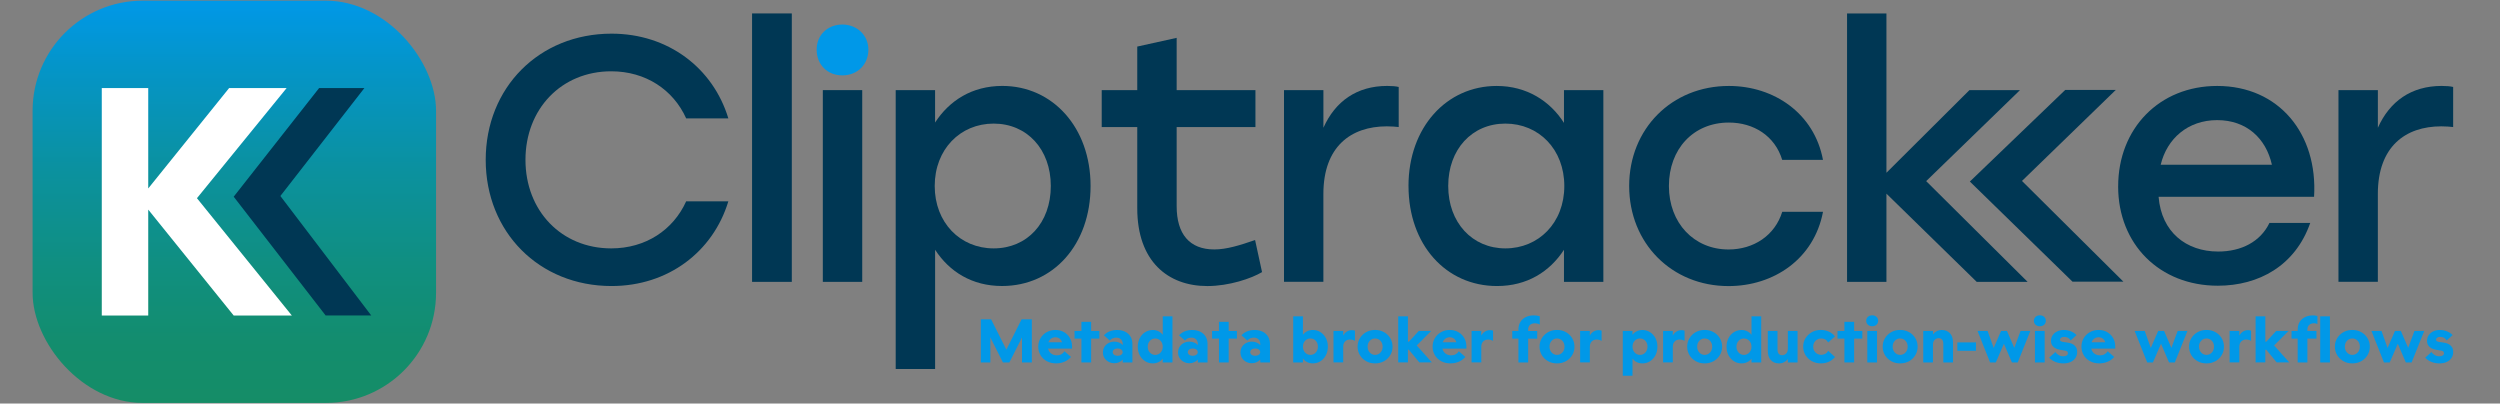 <?xml version="1.0" encoding="UTF-8"?><svg id="Calque_1" xmlns="http://www.w3.org/2000/svg" xmlns:xlink="http://www.w3.org/1999/xlink" viewBox="0 0 1109.05 179.03"><rect x="0" y="0" width="1109.05" height="179.03" fill="#808080" stroke="none"/><defs><style>.cls-1{fill:#fff;}.cls-2{fill:#0098e8;}.cls-3{fill:url(#Dégradé_sans_nom_53);}.cls-4{fill:#003754;}</style><linearGradient id="Dégradé_sans_nom_53" x1="199.41" y1="277.31" x2="377.85" y2="277.31" gradientTransform="translate(381.26 -199.11) rotate(90)" gradientUnits="userSpaceOnUse"><stop offset="0" stop-color="#0098e8"/><stop offset=".16" stop-color="#0495c9"/><stop offset=".42" stop-color="#0b919f"/><stop offset=".66" stop-color="#108f80"/><stop offset=".86" stop-color="#138d6d"/><stop offset="1" stop-color="#158d67"/></linearGradient></defs><rect class="cls-3" x="14.46" y=".3" width="178.98" height="178.44" rx="48.84" ry="48.84"/><path class="cls-2" d="M435.12,141.66h4.55l6.77,13.45,6.75-13.45h4.55v19.13h-4.36v-11.09l-5.6,11.09h-2.87l-5.57-11.09v11.09h-4.23v-19.13h0Z"/><path class="cls-2" d="M461.61,157.57c-.68-1.13-1.02-2.39-1.02-3.77s.33-2.66,1-3.77c.67-1.13,1.58-2.01,2.73-2.67,1.15-.65,2.46-.98,3.89-.98s2.7.32,3.81.96,1.98,1.52,2.61,2.61.95,2.33.95,3.7v.99h-10.64c.23.95.69,1.69,1.39,2.21s1.53.79,2.49.79c.77,0,1.44-.16,2.02-.48s1.04-.77,1.38-1.34l2.89,2.52c-.71.87-1.65,1.57-2.8,2.09-1.15.51-2.41.78-3.79.78-1.55,0-2.92-.32-4.13-.98-1.19-.65-2.13-1.54-2.81-2.67h.01ZM465.09,151.84h6.03c-.21-.75-.58-1.31-1.12-1.67s-1.14-.55-1.83-.55-1.32.2-1.87.59-.96.94-1.21,1.63Z"/><path class="cls-2" d="M479.74,150.21h-3.06v-3.4h3.06v-4.04h4.31v4.04h3.64v3.4h-3.64v10.58h-4.31v-10.58Z"/><path class="cls-2" d="M502.37,160.79h-4.31v-1.26c-.45.48-.98.87-1.61,1.16s-1.32.45-2.06.45c-.93,0-1.79-.2-2.56-.61-.78-.41-1.39-.97-1.86-1.69s-.69-1.54-.69-2.47.22-1.79.67-2.5c.45-.73,1.06-1.29,1.83-1.7s1.65-.61,2.61-.61c.74,0,1.42.13,2.05.39.64.26,1.17.62,1.62,1.12v-.48c0-.84-.26-1.52-.77-2.03s-1.21-.78-2.1-.78c-.56,0-1.08.11-1.6.32-.51.21-.92.55-1.22.99l-2.66-2.33c.62-.71,1.43-1.28,2.41-1.72.98-.42,2.12-.65,3.43-.65s2.54.25,3.56.75,1.81,1.22,2.39,2.14c.57.93.86,2.03.86,3.33v8.19h0ZM494.23,155.05c-.41.3-.61.69-.61,1.18,0,.45.2.83.61,1.14s.94.47,1.58.47,1.17-.16,1.6-.47.62-.69.62-1.14c0-.48-.21-.87-.62-1.18-.42-.3-.95-.46-1.6-.46s-1.17.16-1.58.46Z"/><path class="cls-2" d="M520.13,160.79h-4.31v-1.69c-.51.66-1.15,1.18-1.9,1.55s-1.58.56-2.52.56c-1.22,0-2.33-.31-3.35-.95s-1.83-1.51-2.42-2.62c-.6-1.12-.89-2.4-.89-3.84s.3-2.72.89-3.84,1.41-1.99,2.42-2.62,2.13-.95,3.35-.95c.93,0,1.76.19,2.52.56s1.38.9,1.9,1.58v-8.19h4.31v20.47-.02ZM514.85,151.19c-.65-.69-1.44-1.03-2.39-1.03s-1.72.35-2.35,1.03c-.65.69-.96,1.56-.96,2.61s.32,1.9.96,2.6c.65.69,1.43,1.05,2.35,1.05s1.74-.35,2.39-1.05c.65-.69.96-1.56.96-2.6s-.32-1.92-.96-2.61Z"/><path class="cls-2" d="M535.69,160.79h-4.31v-1.26c-.45.48-.98.87-1.61,1.16s-1.32.45-2.06.45c-.93,0-1.79-.2-2.56-.61-.78-.41-1.39-.97-1.86-1.69s-.69-1.54-.69-2.47.22-1.79.67-2.5c.45-.73,1.06-1.29,1.83-1.7.78-.41,1.65-.61,2.61-.61.74,0,1.42.13,2.05.39.64.26,1.17.62,1.62,1.12v-.48c0-.84-.26-1.52-.76-2.03-.51-.51-1.21-.78-2.1-.78-.56,0-1.08.11-1.6.32-.51.21-.92.55-1.22.99l-2.66-2.33c.62-.71,1.43-1.28,2.41-1.72s2.12-.65,3.43-.65,2.54.25,3.56.75,1.81,1.22,2.39,2.14c.57.93.86,2.03.86,3.33v8.19h-.01ZM527.54,155.05c-.41.3-.61.69-.61,1.18,0,.45.2.83.61,1.14s.94.47,1.58.47,1.17-.16,1.6-.47.62-.69.62-1.14c0-.48-.21-.87-.62-1.18-.42-.3-.95-.46-1.6-.46s-1.17.16-1.58.46Z"/><path class="cls-2" d="M540.76,150.21h-3.06v-3.4h3.06v-4.04h4.31v4.04h3.64v3.4h-3.64v10.58h-4.31v-10.58Z"/><path class="cls-2" d="M563.38,160.79h-4.31v-1.26c-.45.48-.98.87-1.61,1.16s-1.32.45-2.06.45c-.93,0-1.79-.2-2.56-.61-.78-.41-1.39-.97-1.86-1.69s-.69-1.54-.69-2.47.22-1.79.67-2.5c.45-.73,1.06-1.29,1.83-1.7.78-.41,1.65-.61,2.61-.61.74,0,1.42.13,2.05.39.64.26,1.17.62,1.62,1.12v-.48c0-.84-.26-1.52-.76-2.03-.51-.51-1.21-.78-2.1-.78-.56,0-1.08.11-1.6.32-.51.21-.92.55-1.22.99l-2.66-2.33c.62-.71,1.43-1.28,2.41-1.72s2.12-.65,3.43-.65,2.54.25,3.56.75,1.81,1.22,2.39,2.14c.57.93.86,2.03.86,3.33v8.19h-.01ZM555.24,155.05c-.41.3-.61.69-.61,1.18,0,.45.2.83.61,1.14s.94.47,1.58.47,1.17-.16,1.6-.47.62-.69.62-1.14c0-.48-.21-.87-.62-1.18-.42-.3-.95-.46-1.6-.46s-1.17.16-1.58.46Z"/><path class="cls-2" d="M573.69,140.32h4.31v8.17c.51-.66,1.15-1.18,1.89-1.55s1.58-.56,2.53-.56c1.23,0,2.34.31,3.35.95s1.8,1.51,2.4,2.62.89,2.4.89,3.84-.3,2.72-.89,3.84c-.6,1.12-1.39,1.99-2.4,2.62s-2.12.95-3.35.95c-.95,0-1.79-.19-2.53-.56s-1.37-.89-1.89-1.55v1.69h-4.31v-20.47h0ZM578.96,156.39c.64.69,1.43,1.05,2.37,1.05s1.74-.35,2.37-1.05c.64-.69.95-1.56.95-2.6s-.31-1.92-.95-2.61c-.64-.69-1.43-1.03-2.37-1.03s-1.74.35-2.37,1.03c-.64.69-.95,1.56-.95,2.61s.31,1.9.95,2.6Z"/><path class="cls-2" d="M591.55,146.81h4.31v2.06c.41-.75.94-1.34,1.6-1.76.65-.42,1.41-.65,2.27-.65.45,0,.9.07,1.36.21v4.55c-.33-.2-.7-.35-1.09-.45s-.77-.15-1.13-.15c-.84,0-1.55.28-2.13.83-.58.56-.87,1.36-.87,2.41v6.91h-4.31v-13.98h0Z"/><path class="cls-2" d="M603.28,150.02c.68-1.13,1.61-2.01,2.77-2.67s2.49-.98,3.95-.98,2.81.32,3.97.98c1.17.65,2.1,1.54,2.77,2.67.68,1.13,1.02,2.39,1.02,3.77s-.33,2.66-1.02,3.77c-.68,1.13-1.61,2.01-2.77,2.67-1.17.65-2.5.98-3.97.98s-2.78-.32-3.95-.98-2.1-1.54-2.77-2.67c-.68-1.13-1.02-2.39-1.02-3.77s.33-2.66,1.02-3.77ZM607.66,156.39c.65.69,1.43,1.05,2.35,1.05s1.74-.35,2.39-1.05c.65-.69.96-1.56.96-2.6s-.32-1.92-.96-2.61c-.65-.69-1.44-1.03-2.39-1.03s-1.72.35-2.35,1.03c-.65.69-.96,1.56-.96,2.61s.32,1.9.96,2.6Z"/><path class="cls-2" d="M620.27,140.32h4.31v11.25h.46l4.36-4.77h5.51l-6.43,6.45,6.72,7.52h-5.57l-4.63-5.62h-.42v5.62h-4.31v-20.47h0Z"/><path class="cls-2" d="M636.55,157.57c-.68-1.13-1.02-2.39-1.02-3.77s.33-2.66,1-3.77c.67-1.13,1.58-2.01,2.73-2.67s2.46-.98,3.89-.98,2.7.32,3.81.96c1.1.65,1.98,1.52,2.61,2.61s.95,2.33.95,3.7v.99h-10.64c.23.95.69,1.69,1.39,2.21s1.53.79,2.49.79c.77,0,1.44-.16,2.02-.48s1.04-.77,1.38-1.34l2.89,2.52c-.71.87-1.65,1.57-2.8,2.09-1.15.51-2.41.78-3.79.78-1.55,0-2.92-.32-4.13-.98s-2.13-1.54-2.81-2.67h.01ZM640.03,151.84h6.03c-.21-.75-.58-1.31-1.12-1.67s-1.14-.55-1.83-.55-1.32.2-1.87.59-.96.94-1.21,1.63Z"/><path class="cls-2" d="M652.81,146.81h4.31v2.06c.41-.75.94-1.34,1.6-1.76.65-.42,1.41-.65,2.27-.65.45,0,.9.07,1.36.21v4.55c-.33-.2-.7-.35-1.09-.45s-.77-.15-1.13-.15c-.84,0-1.55.28-2.13.83-.58.56-.87,1.36-.87,2.41v6.91h-4.31v-13.98h0Z"/><path class="cls-2" d="M677.91,160.79h-4.31v-10.58h-2.73v-3.4h2.73v-.59c0-1.32.28-2.46.86-3.39.57-.94,1.36-1.66,2.39-2.16s2.21-.76,3.56-.76c.92,0,1.8.12,2.66.38v3.69c-.32-.2-.67-.33-1.05-.42s-.77-.13-1.18-.13c-.84,0-1.54.23-2.09.71-.56.47-.83,1.16-.83,2.05v.65h4.02v3.4h-4.02v10.58-.02Z"/><path class="cls-2" d="M683.99,150.02c.68-1.13,1.61-2.01,2.77-2.67s2.49-.98,3.95-.98,2.81.32,3.97.98c1.17.65,2.1,1.54,2.77,2.67.68,1.13,1.02,2.39,1.02,3.77s-.33,2.66-1.02,3.77c-.68,1.13-1.61,2.01-2.77,2.67-1.17.65-2.5.98-3.97.98s-2.78-.32-3.95-.98-2.1-1.54-2.77-2.67c-.68-1.13-1.02-2.39-1.02-3.77s.33-2.66,1.02-3.77ZM688.35,156.39c.65.69,1.43,1.05,2.35,1.05s1.74-.35,2.39-1.05c.65-.69.96-1.56.96-2.6s-.32-1.92-.96-2.61c-.65-.69-1.44-1.03-2.39-1.03s-1.72.35-2.35,1.03c-.65.69-.96,1.56-.96,2.61s.32,1.9.96,2.6Z"/><path class="cls-2" d="M700.96,146.81h4.31v2.06c.41-.75.94-1.34,1.6-1.76.65-.42,1.41-.65,2.27-.65.45,0,.9.07,1.36.21v4.55c-.33-.2-.7-.35-1.09-.45s-.77-.15-1.13-.15c-.84,0-1.55.28-2.13.83-.58.56-.87,1.36-.87,2.41v6.91h-4.31v-13.98h0Z"/><path class="cls-2" d="M719.9,146.81h4.31v1.69c.51-.66,1.15-1.18,1.89-1.55s1.57-.56,2.5-.56c1.23,0,2.35.31,3.36.95s1.81,1.51,2.41,2.62.89,2.4.89,3.84-.3,2.72-.89,3.84c-.6,1.12-1.41,1.99-2.41,2.62-1,.64-2.13.95-3.36.95-.93,0-1.76-.19-2.5-.56s-1.37-.89-1.89-1.55v7.58h-4.31v-19.88h0ZM725.17,156.39c.64.69,1.43,1.05,2.37,1.05s1.74-.35,2.37-1.05c.64-.69.95-1.56.95-2.6s-.31-1.92-.95-2.61c-.64-.69-1.43-1.03-2.37-1.03s-1.74.35-2.37,1.03c-.64.69-.95,1.56-.95,2.61s.31,1.9.95,2.6Z"/><path class="cls-2" d="M737.77,146.81h4.31v2.06c.41-.75.94-1.34,1.6-1.76.65-.42,1.41-.65,2.27-.65.45,0,.9.07,1.36.21v4.55c-.33-.2-.7-.35-1.09-.45s-.77-.15-1.13-.15c-.84,0-1.55.28-2.13.83-.58.56-.87,1.36-.87,2.41v6.91h-4.31v-13.98h0Z"/><path class="cls-2" d="M749.49,150.02c.68-1.13,1.61-2.01,2.77-2.67s2.49-.98,3.95-.98,2.81.32,3.97.98c1.17.65,2.1,1.54,2.77,2.67.68,1.13,1.02,2.39,1.02,3.77s-.33,2.66-1.02,3.77c-.68,1.13-1.61,2.01-2.77,2.67-1.17.65-2.5.98-3.97.98s-2.78-.32-3.95-.98-2.1-1.54-2.77-2.67c-.68-1.13-1.02-2.39-1.02-3.77s.33-2.66,1.02-3.77ZM753.86,156.39c.65.69,1.43,1.05,2.35,1.05s1.74-.35,2.39-1.05c.65-.69.96-1.56.96-2.6s-.32-1.92-.96-2.61c-.65-.69-1.44-1.03-2.39-1.03s-1.72.35-2.35,1.03c-.65.69-.96,1.56-.96,2.61s.32,1.9.96,2.6Z"/><path class="cls-2" d="M781.31,160.79h-4.31v-1.69c-.51.66-1.15,1.18-1.9,1.55s-1.58.56-2.52.56c-1.22,0-2.33-.31-3.35-.95s-1.83-1.51-2.42-2.62c-.6-1.12-.89-2.4-.89-3.84s.3-2.72.89-3.84,1.41-1.99,2.42-2.62,2.13-.95,3.35-.95c.93,0,1.76.19,2.52.56s1.38.9,1.9,1.58v-8.19h4.31v20.47-.02ZM776.03,151.19c-.65-.69-1.44-1.03-2.39-1.03s-1.72.35-2.35,1.03c-.65.69-.96,1.56-.96,2.61s.32,1.9.96,2.6c.65.69,1.43,1.05,2.35,1.05s1.74-.35,2.39-1.05c.65-.69.96-1.56.96-2.6s-.32-1.92-.96-2.61Z"/><path class="cls-2" d="M797.44,160.79h-4.31v-1.53c-.45.6-1,1.08-1.67,1.43s-1.43.52-2.27.52c-1.52,0-2.72-.49-3.62-1.47s-1.34-2.34-1.34-4.07v-8.86h4.31v8.3c0,.77.18,1.37.52,1.81s.86.66,1.54.66,1.29-.26,1.79-.76c.49-.51.74-1.22.74-2.13v-7.88h4.31v13.98h0Z"/><path class="cls-2" d="M800.97,150.02c.69-1.13,1.64-2.01,2.82-2.67,1.18-.65,2.52-.98,4.01-.98,1.31,0,2.5.26,3.57.76,1.08.51,1.96,1.21,2.67,2.1l-3.02,2.7c-.36-.62-.8-1.08-1.35-1.36s-1.13-.42-1.75-.42-1.24.16-1.79.47-.98.74-1.29,1.28-.48,1.17-.48,1.89.16,1.32.48,1.87.76.98,1.29,1.29,1.14.47,1.79.47,1.21-.15,1.75-.42.99-.74,1.35-1.36l3.02,2.73c-.69.87-1.58,1.56-2.67,2.08-1.08.51-2.28.76-3.57.76-1.48,0-2.81-.32-4.01-.98-1.18-.65-2.13-1.54-2.82-2.67s-1.05-2.39-1.05-3.77.35-2.66,1.05-3.77h0Z"/><path class="cls-2" d="M818.22,150.21h-3.06v-3.4h3.06v-4.04h4.31v4.04h3.64v3.4h-3.64v10.58h-4.31v-10.58Z"/><path class="cls-2" d="M828.64,140.56c.5-.46,1.14-.68,1.9-.68s1.41.22,1.9.68c.5.46.75,1.04.75,1.75s-.25,1.29-.75,1.75-1.14.68-1.9.68-1.41-.22-1.9-.68c-.5-.46-.75-1.04-.75-1.75s.25-1.29.75-1.75ZM828.37,146.81h4.31v13.98h-4.31v-13.98Z"/><path class="cls-2" d="M836.22,150.02c.68-1.13,1.61-2.01,2.77-2.67s2.49-.98,3.95-.98,2.81.32,3.97.98c1.17.65,2.1,1.54,2.77,2.67.68,1.13,1.02,2.39,1.02,3.77s-.33,2.66-1.02,3.77c-.68,1.13-1.61,2.01-2.77,2.67-1.17.65-2.5.98-3.97.98s-2.78-.32-3.95-.98-2.1-1.54-2.77-2.67c-.68-1.13-1.02-2.39-1.02-3.77s.33-2.66,1.02-3.77ZM840.58,156.39c.65.69,1.43,1.05,2.35,1.05s1.74-.35,2.39-1.05c.65-.69.96-1.56.96-2.6s-.32-1.92-.96-2.61c-.65-.69-1.44-1.03-2.39-1.03s-1.72.35-2.35,1.03c-.65.69-.96,1.56-.96,2.61s.32,1.9.96,2.6Z"/><path class="cls-2" d="M853.2,146.81h4.31v1.53c.45-.6,1-1.08,1.67-1.43s1.43-.52,2.27-.52c1.5,0,2.7.49,3.6,1.46s1.35,2.33,1.35,4.08v8.86h-4.31v-8.3c0-.77-.18-1.37-.52-1.81s-.86-.66-1.54-.66-1.29.26-1.79.76c-.49.51-.74,1.22-.74,2.13v7.88h-4.31v-13.98h0Z"/><path class="cls-2" d="M876.58,155.62h-8.25v-3.73h8.25v3.73Z"/><path class="cls-2" d="M895.1,160.79h-2.57l-3.56-8.3-3.59,8.3h-2.54l-5.57-13.98h4.47l2.7,7.55,3.27-7.55h2.62l3.24,7.5,2.79-7.5h4.34l-5.6,13.98Z"/><path class="cls-2" d="M903.02,140.56c.5-.46,1.14-.68,1.9-.68s1.41.22,1.9.68c.5.46.75,1.04.75,1.75s-.25,1.29-.75,1.75-1.14.68-1.9.68-1.41-.22-1.9-.68c-.5-.46-.75-1.04-.75-1.75s.25-1.29.75-1.75ZM902.74,146.81h4.31v13.98h-4.31v-13.98Z"/><path class="cls-2" d="M911.82,156.12c.36.59.85,1.06,1.47,1.41s1.29.52,2.01.52c.65,0,1.15-.12,1.52-.36.37-.25.55-.58.55-1s-.15-.69-.42-.85-.55-.25-.78-.28c-.21-.03-.5-.09-.87-.15-.37-.07-.76-.13-1.16-.2-.21-.03-.55-.11-1-.21-.46-.11-.94-.3-1.45-.58s-.94-.67-1.29-1.19-.54-1.19-.54-2.03c0-.96.26-1.81.76-2.53.51-.73,1.19-1.28,2.06-1.69s1.83-.6,2.9-.6,2.15.2,3.14.61c.98.41,1.81.96,2.47,1.66l-2.62,2.39c-.29-.51-.67-.92-1.16-1.18-.49-.27-1.05-.4-1.67-.4-.57,0-1.03.11-1.36.33s-.51.52-.51.89.13.6.41.73.54.2.79.25.58.09.99.15c.41.07.81.12,1.21.18.2.02.52.09.98.2.46.11.94.31,1.43.6s.93.7,1.27,1.25c.35.55.52,1.26.52,2.15,0,1.02-.27,1.9-.79,2.66-.52.75-1.25,1.34-2.15,1.75-.92.42-1.96.62-3.16.62-1.27,0-2.46-.22-3.56-.66s-2.03-1.07-2.76-1.89l2.81-2.54h-.02Z"/><path class="cls-2" d="M924.39,157.57c-.68-1.13-1.02-2.39-1.02-3.77s.33-2.66,1-3.77c.67-1.13,1.58-2.01,2.73-2.67s2.46-.98,3.89-.98,2.7.32,3.81.96c1.1.65,1.98,1.52,2.61,2.61s.95,2.33.95,3.7v.99h-10.64c.23.95.69,1.69,1.39,2.21s1.53.79,2.49.79c.77,0,1.44-.16,2.02-.48s1.04-.77,1.38-1.34l2.89,2.52c-.71.87-1.65,1.57-2.8,2.09-1.15.51-2.41.78-3.79.78-1.55,0-2.92-.32-4.13-.98s-2.13-1.54-2.81-2.67h.01ZM927.87,151.84h6.03c-.21-.75-.58-1.31-1.12-1.67s-1.14-.55-1.83-.55-1.32.2-1.87.59-.96.94-1.21,1.63Z"/><path class="cls-2" d="M964.8,160.79h-2.57l-3.56-8.3-3.59,8.3h-2.54l-5.57-13.98h4.47l2.7,7.55,3.27-7.55h2.62l3.24,7.5,2.79-7.5h4.34l-5.6,13.98Z"/><path class="cls-2" d="M972.12,150.02c.68-1.13,1.61-2.01,2.77-2.67s2.49-.98,3.95-.98,2.81.32,3.97.98c1.17.65,2.1,1.54,2.77,2.67.68,1.13,1.02,2.39,1.02,3.77s-.33,2.66-1.02,3.77c-.68,1.13-1.61,2.01-2.77,2.67-1.17.65-2.5.98-3.97.98s-2.78-.32-3.95-.98-2.1-1.54-2.77-2.67c-.68-1.13-1.02-2.39-1.02-3.77s.33-2.66,1.02-3.77ZM976.48,156.39c.65.69,1.43,1.05,2.35,1.05s1.74-.35,2.39-1.05c.65-.69.96-1.56.96-2.6s-.32-1.92-.96-2.61c-.65-.69-1.44-1.03-2.39-1.03s-1.72.35-2.35,1.03c-.65.69-.96,1.56-.96,2.61s.32,1.9.96,2.6Z"/><path class="cls-2" d="M989.09,146.81h4.31v2.06c.41-.75.94-1.34,1.6-1.76.65-.42,1.41-.65,2.27-.65.45,0,.9.07,1.36.21v4.55c-.33-.2-.7-.35-1.09-.45s-.77-.15-1.13-.15c-.84,0-1.55.28-2.13.83-.58.56-.87,1.36-.87,2.41v6.91h-4.31v-13.98h0Z"/><path class="cls-2" d="M1000.63,140.32h4.31v11.25h.46l4.36-4.77h5.51l-6.43,6.45,6.72,7.52h-5.57l-4.63-5.62h-.42v5.62h-4.31v-20.47h0Z"/><path class="cls-2" d="M1019.3,150.21h-2.73v-3.4h2.73v-.59c0-1.32.28-2.46.86-3.39.57-.94,1.36-1.66,2.39-2.16s2.21-.76,3.56-.76c.33,0,.67.02,1,.07s.65.11.95.2v3.56c-.23-.12-.47-.21-.73-.26-.25-.04-.51-.07-.8-.07-.84,0-1.54.23-2.09.71-.56.47-.83,1.16-.83,2.05v.65h4.02v3.4h-4.02v10.58h-4.31v-10.58h-.01ZM1029.29,140.32h4.31v20.47h-4.31v-20.47Z"/><path class="cls-2" d="M1036.82,150.02c.68-1.13,1.61-2.01,2.77-2.67s2.49-.98,3.95-.98,2.81.32,3.97.98c1.17.65,2.1,1.54,2.77,2.67.68,1.13,1.02,2.39,1.02,3.77s-.33,2.66-1.02,3.77c-.68,1.13-1.61,2.01-2.77,2.67-1.17.65-2.5.98-3.97.98s-2.78-.32-3.95-.98-2.1-1.54-2.77-2.67c-.68-1.13-1.02-2.39-1.02-3.77s.33-2.66,1.02-3.77ZM1041.18,156.39c.65.69,1.43,1.05,2.35,1.05s1.74-.35,2.39-1.05c.65-.69.96-1.56.96-2.6s-.32-1.92-.96-2.61c-.65-.69-1.44-1.03-2.39-1.03s-1.72.35-2.35,1.03c-.65.69-.96,1.56-.96,2.61s.32,1.9.96,2.6Z"/><path class="cls-2" d="M1069.84,160.79h-2.57l-3.56-8.3-3.59,8.3h-2.54l-5.57-13.98h4.47l2.7,7.55,3.27-7.55h2.62l3.24,7.5,2.79-7.5h4.34l-5.6,13.98h0Z"/><path class="cls-2" d="M1078.64,156.12c.36.59.85,1.06,1.47,1.41.62.35,1.29.52,2.01.52.65,0,1.15-.12,1.52-.36.37-.25.55-.58.55-1s-.15-.69-.42-.85-.55-.25-.78-.28c-.21-.03-.5-.09-.87-.15-.37-.07-.76-.13-1.16-.2-.21-.03-.55-.11-1-.21-.46-.11-.94-.3-1.45-.58s-.94-.67-1.29-1.19-.54-1.19-.54-2.03c0-.96.26-1.81.76-2.53.51-.73,1.19-1.28,2.06-1.69s1.83-.6,2.9-.6,2.15.2,3.14.61c.98.41,1.81.96,2.47,1.66l-2.62,2.39c-.29-.51-.67-.92-1.16-1.18-.49-.27-1.05-.4-1.67-.4-.57,0-1.03.11-1.36.33s-.51.52-.51.89.13.6.41.73.54.2.79.25.58.09.99.15c.41.07.81.12,1.21.18.2.02.52.09.98.2.46.11.94.31,1.43.6s.93.7,1.27,1.25c.35.55.52,1.26.52,2.15,0,1.02-.27,1.9-.79,2.66-.52.75-1.25,1.34-2.15,1.75-.92.42-1.96.62-3.16.62-1.27,0-2.46-.22-3.56-.66s-2.03-1.07-2.76-1.89l2.81-2.54h-.02Z"/><path class="cls-4" d="M215.47,70.91c0-32.01,23.66-55.98,55.83-55.98,25.05,0,45,15.16,51.81,37.58h-18.71c-5.72-12.68-17.94-20.88-33.25-20.88-22.11,0-38.04,16.7-38.04,39.28s15.93,39.28,38.04,39.28c15.31,0,27.53-8.2,33.25-20.88h18.71c-6.8,22.42-26.75,37.58-51.81,37.58-32.17,0-55.83-23.97-55.83-55.98Z"/><path class="cls-4" d="M333.63,5.96h17.63v119.08h-17.63V5.96Z"/><path class="cls-4" d="M365.02,39.98h17.48v85.06h-17.48V39.98Z"/><path class="cls-4" d="M397.34,39.98h17.48v14.38c6.34-9.74,16.39-16.24,29.85-16.24,22.27,0,39.13,18.4,39.13,44.38s-16.55,44.38-39.28,44.38c-13.3,0-23.35-6.34-29.69-16.08v52.89h-17.48V39.98ZM466.16,82.51c0-16.24-10.52-27.68-25.36-27.68s-26.14,11.44-26.14,27.68,11.29,27.68,26.14,27.68,25.36-11.29,25.36-27.68Z"/><path class="cls-4" d="M504.51,92.41v-36.03h-15.77v-16.39h15.77v-19.33l17.48-3.87v23.2h34.95v16.39h-34.95v35.1c0,12.37,5.72,19.18,16.7,19.18,5.41,0,11.44-1.86,18.09-4.18l3.09,14.23c-4.64,2.78-14.54,6.19-24.28,6.19-17.48,0-31.08-10.98-31.08-34.49Z"/><path class="cls-4" d="M569.62,39.98h17.47v16.7c5.26-11.75,14.85-18.56,28.3-18.56,2.17,0,3.87.15,5.1.46v17.78c-1.55-.15-2.94-.31-5.26-.31-15.93,0-28.15,8.97-28.15,30v38.97h-17.47V39.98Z"/><path class="cls-4" d="M624.83,82.51c0-25.98,16.86-44.38,39.13-44.38,13.3,0,23.66,6.65,29.85,16.39v-14.54h17.47v85.06h-17.47v-14.23c-6.34,9.74-16.39,16.08-29.69,16.08-22.73,0-39.28-18.4-39.28-44.38ZM693.96,82.51c0-16.24-11.29-27.68-26.14-27.68s-25.36,11.44-25.36,27.68,10.67,27.68,25.36,27.68,26.14-11.29,26.14-27.68Z"/><path class="cls-4" d="M722.73,82.51c0-25.36,18.87-44.38,44.23-44.38,20.1,0,37.89,12.22,41.75,32.79h-18.09c-3.25-10.67-12.68-16.55-23.66-16.55-15.77,0-26.6,11.75-26.6,28.15s11.13,28.15,26.45,28.15c11.13,0,20.57-6.19,23.82-16.7h18.09c-4.02,21.03-21.96,32.94-41.91,32.94-25.21,0-44.08-19.02-44.08-44.38Z"/><path class="cls-4" d="M836.86,76.64l36.81-36.65h22.42l-41.6,40.36,45,44.69h-22.58l-40.05-39.13v39.13h-17.47V5.96h17.47v70.67Z"/><path class="cls-4" d="M939.66,82.67c0-25.67,18.25-44.54,43.92-44.54,27.37,0,44.69,21.19,42.99,49.18h-68.97c1.24,15.62,12.22,24.28,26.44,24.28,10.21,0,18.71-4.33,22.73-12.68h18.09c-6.65,19.02-22.89,27.84-40.98,27.84-25.83,0-44.23-18.4-44.23-44.07ZM1007.86,73.08c-2.63-11.75-11.29-19.79-24.28-19.79s-22.27,8.2-25.05,19.79h49.33Z"/><path class="cls-4" d="M1037.4,39.98h17.47v16.7c5.26-11.75,14.85-18.56,28.3-18.56,2.17,0,3.87.15,5.1.46v17.78c-1.55-.15-2.94-.31-5.26-.31-15.93,0-28.15,8.97-28.15,30v38.97h-17.47V39.98Z"/><polygon class="cls-4" points="916.16 39.91 938.59 39.91 896.99 80.27 941.99 124.96 919.41 124.96 873.87 80.54 916.16 39.91"/><path class="cls-2" d="M385.23,22c0,6.61-4.84,11.44-11.55,11.44s-11.4-4.83-11.4-11.44,5-11.12,11.4-11.12,11.55,4.67,11.55,11.12Z"/><path class="cls-1" d="M87.38,87.93l42.09,52.04h-25.8l-37.91-46.99v46.99h-20.61V39.06h20.61v44.54l35.89-44.54h25.51l-39.79,48.87Z"/><polygon class="cls-4" points="141.56 39.07 161.65 39.07 124.38 86.95 164.7 139.96 144.47 139.96 103.67 87.26 141.56 39.07"/></svg>